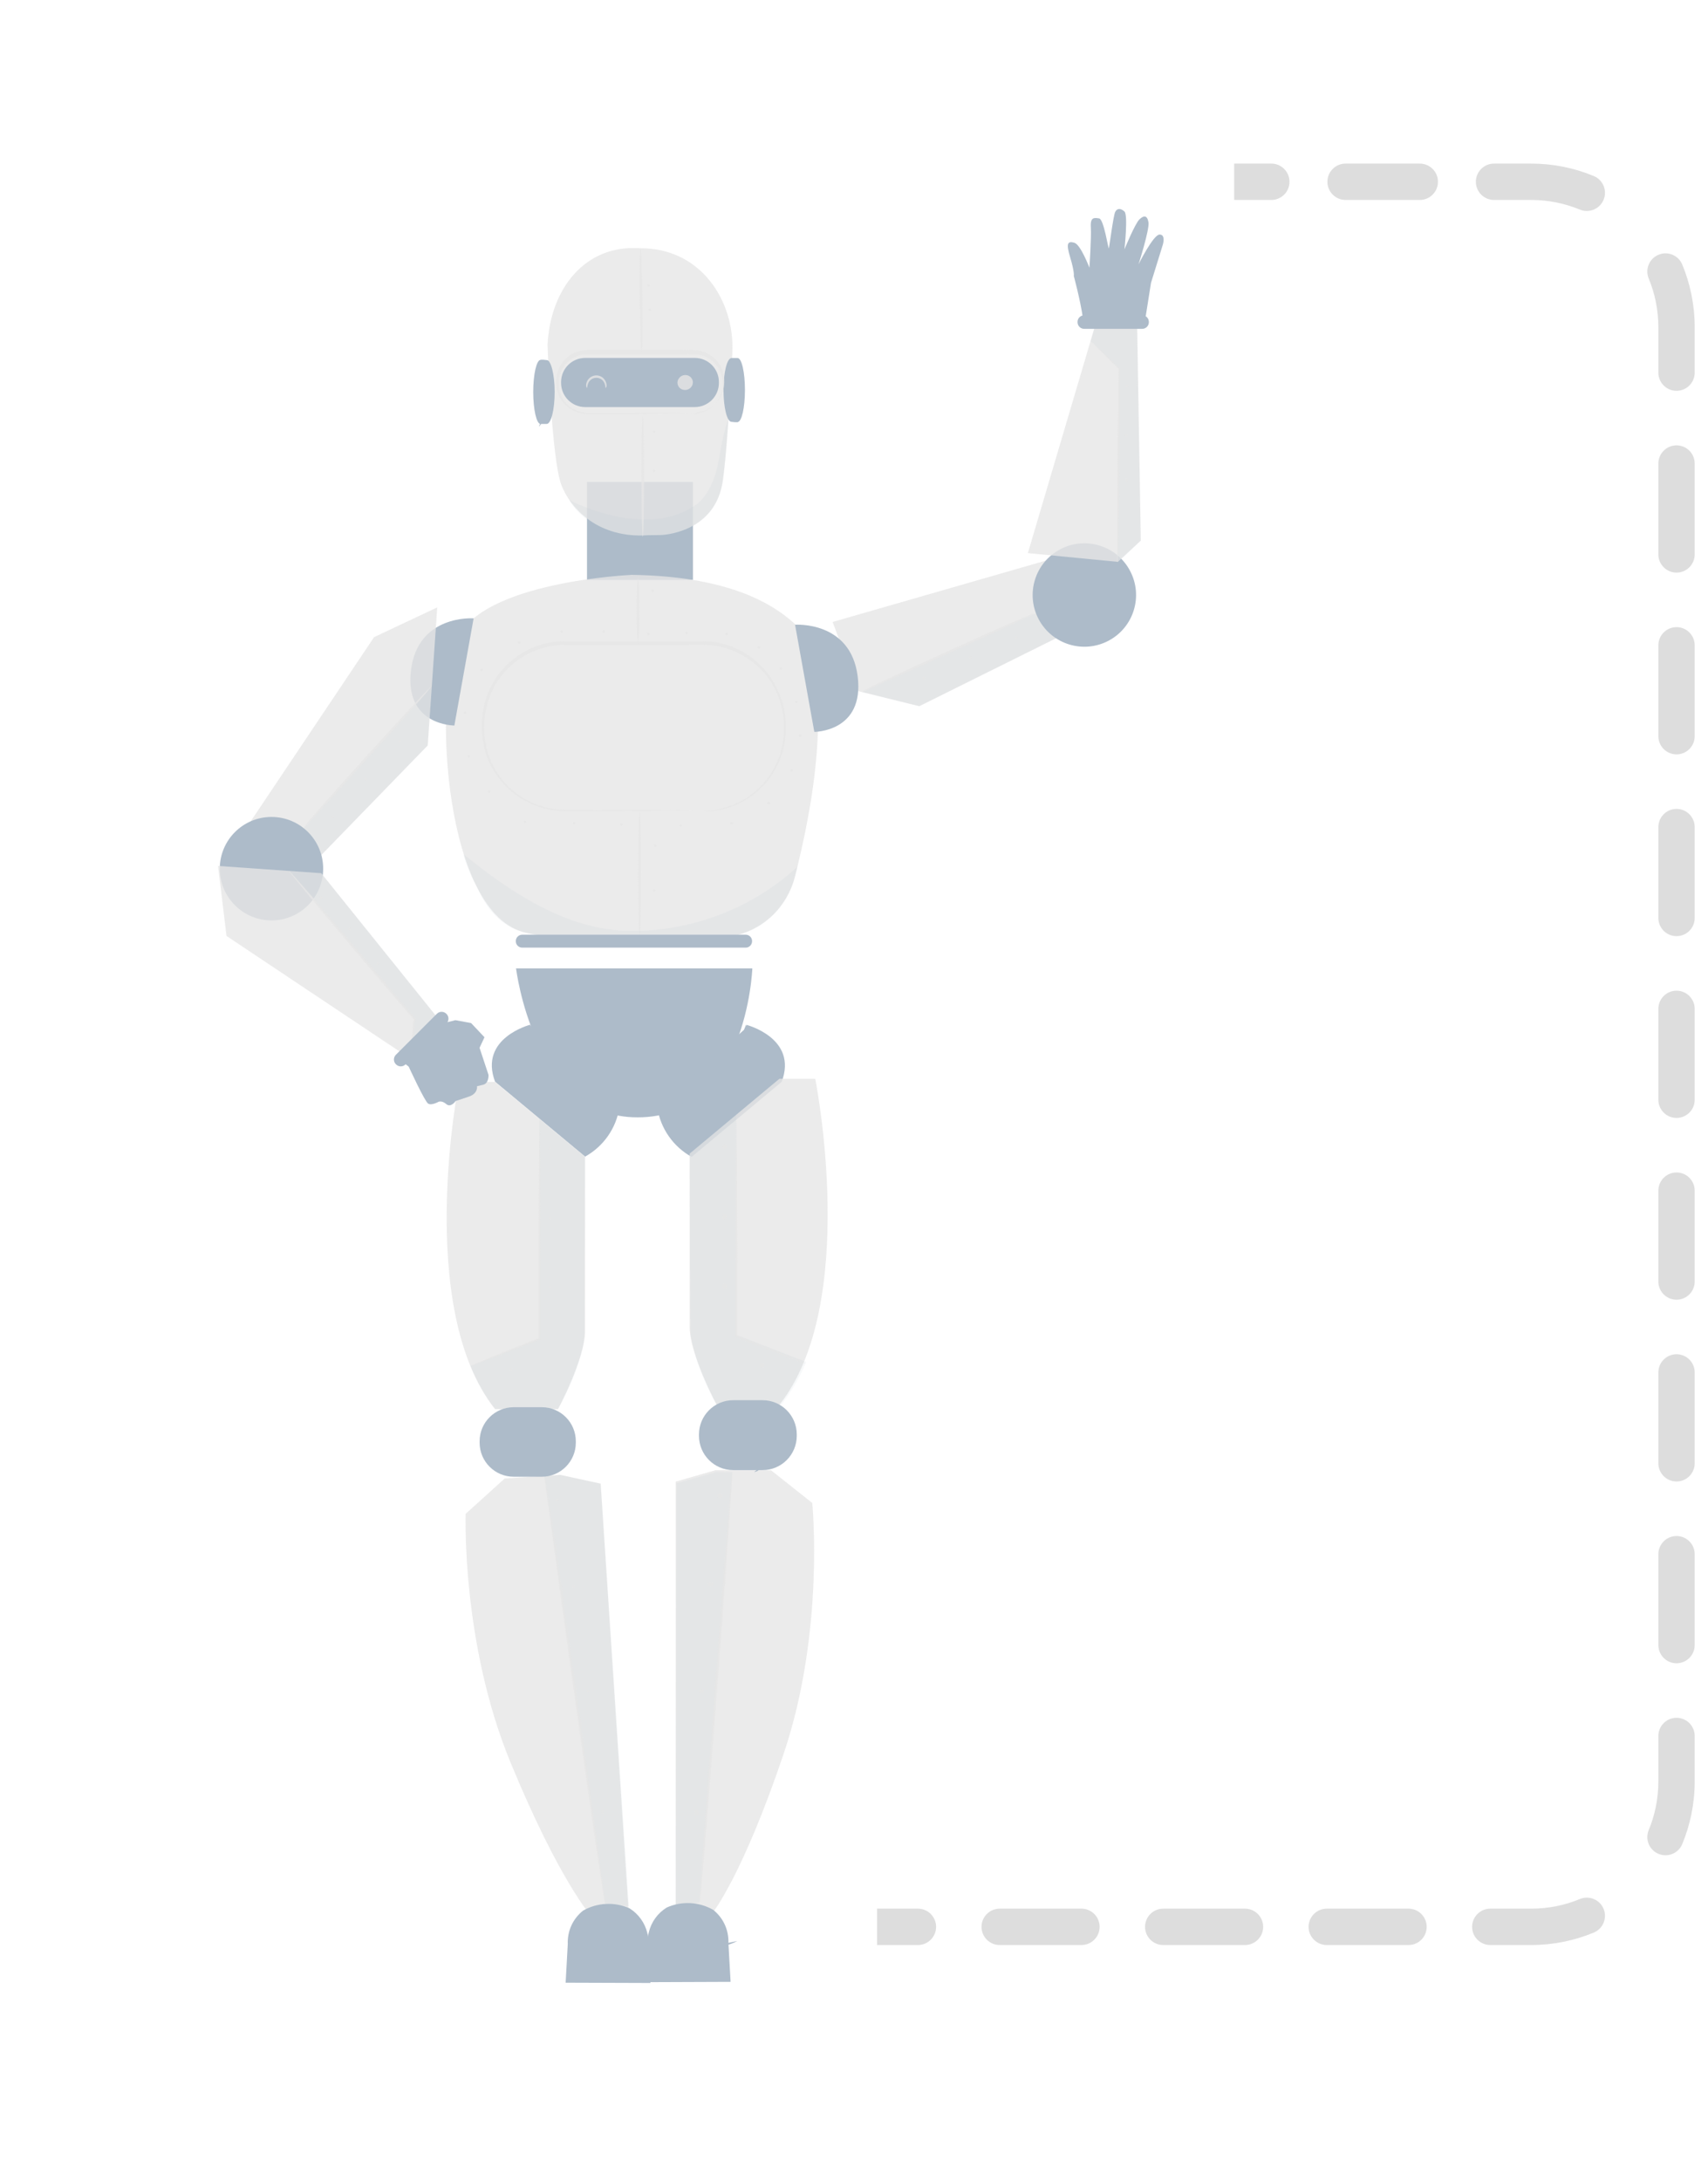 <svg width="47" height="60" viewBox="0 0 47 60" fill="none" xmlns="http://www.w3.org/2000/svg">
<path d="M25.259 53.5C25.535 53.5 25.759 53.276 25.759 53C25.759 52.724 25.535 52.5 25.259 52.5V53.5ZM27.509 52.5C27.233 52.5 27.009 52.724 27.009 53C27.009 53.276 27.233 53.5 27.509 53.5V52.5ZM29.759 53.5C30.035 53.5 30.259 53.276 30.259 53C30.259 52.724 30.035 52.5 29.759 52.5V53.5ZM32.009 52.5C31.733 52.5 31.509 52.724 31.509 53C31.509 53.276 31.733 53.5 32.009 53.5V52.5ZM34.259 53.5C34.535 53.5 34.759 53.276 34.759 53C34.759 52.724 34.535 52.5 34.259 52.5V53.5ZM36.509 52.5C36.233 52.5 36.009 52.724 36.009 53C36.009 53.276 36.233 53.5 36.509 53.5V52.5ZM38.759 53.5C39.035 53.5 39.259 53.276 39.259 53C39.259 52.724 39.035 52.5 38.759 52.5V53.5ZM41.009 52.5C40.733 52.5 40.509 52.724 40.509 53C40.509 53.276 40.733 53.5 41.009 53.5V52.5ZM43.856 53.158C44.111 53.053 44.233 52.76 44.127 52.505C44.021 52.25 43.728 52.129 43.473 52.235L43.856 53.158ZM45.368 50.34C45.263 50.595 45.384 50.887 45.639 50.993C45.894 51.099 46.186 50.978 46.292 50.723L45.368 50.34ZM46.634 47.75C46.634 47.474 46.41 47.25 46.134 47.25C45.858 47.25 45.634 47.474 45.634 47.75H46.634ZM45.634 45.25C45.634 45.526 45.858 45.75 46.134 45.75C46.41 45.75 46.634 45.526 46.634 45.25H45.634ZM46.634 42.75C46.634 42.474 46.41 42.25 46.134 42.25C45.858 42.25 45.634 42.474 45.634 42.75H46.634ZM45.634 40.25C45.634 40.526 45.858 40.75 46.134 40.75C46.41 40.75 46.634 40.526 46.634 40.25H45.634ZM46.634 37.75C46.634 37.474 46.41 37.25 46.134 37.25C45.858 37.25 45.634 37.474 45.634 37.75H46.634ZM45.634 35.25C45.634 35.526 45.858 35.75 46.134 35.75C46.41 35.75 46.634 35.526 46.634 35.25H45.634ZM46.634 32.75C46.634 32.474 46.41 32.25 46.134 32.25C45.858 32.25 45.634 32.474 45.634 32.75H46.634ZM45.634 30.25C45.634 30.526 45.858 30.75 46.134 30.75C46.41 30.75 46.634 30.526 46.634 30.25H45.634ZM46.634 27.75C46.634 27.474 46.41 27.25 46.134 27.25C45.858 27.25 45.634 27.474 45.634 27.75H46.634ZM45.634 25.25C45.634 25.526 45.858 25.75 46.134 25.75C46.41 25.75 46.634 25.526 46.634 25.25H45.634ZM46.634 22.75C46.634 22.474 46.41 22.25 46.134 22.25C45.858 22.25 45.634 22.474 45.634 22.75H46.634ZM45.634 20.25C45.634 20.526 45.858 20.75 46.134 20.75C46.41 20.75 46.634 20.526 46.634 20.25H45.634ZM46.634 17.75C46.634 17.474 46.41 17.25 46.134 17.25C45.858 17.25 45.634 17.474 45.634 17.75H46.634ZM45.634 15.25C45.634 15.526 45.858 15.75 46.134 15.75C46.41 15.75 46.634 15.526 46.634 15.25H45.634ZM46.634 12.75C46.634 12.474 46.41 12.25 46.134 12.25C45.858 12.25 45.634 12.474 45.634 12.75H46.634ZM45.634 10.25C45.634 10.526 45.858 10.75 46.134 10.75C46.41 10.75 46.634 10.526 46.634 10.25H45.634ZM46.292 7.277C46.186 7.022 45.894 6.901 45.639 7.007C45.384 7.113 45.263 7.405 45.368 7.66L46.292 7.277ZM43.473 5.765C43.728 5.871 44.021 5.75 44.127 5.495C44.233 5.24 44.111 4.947 43.856 4.842L43.473 5.765ZM41.112 4.5C40.836 4.5 40.612 4.724 40.612 5C40.612 5.276 40.836 5.5 41.112 5.5V4.5ZM39.069 5.5C39.346 5.5 39.569 5.276 39.569 5C39.569 4.724 39.346 4.5 39.069 4.5V5.5ZM37.027 4.5C36.751 4.5 36.527 4.724 36.527 5C36.527 5.276 36.751 5.5 37.027 5.5V4.5ZM34.984 5.5C35.26 5.5 35.484 5.276 35.484 5C35.484 4.724 35.26 4.5 34.984 4.5V5.5ZM24.134 53.5H25.259V52.5H24.134V53.5ZM27.509 53.5H29.759V52.5H27.509V53.5ZM32.009 53.5H34.259V52.5H32.009V53.5ZM36.509 53.5H38.759V52.5H36.509V53.5ZM41.009 53.5H42.134V52.5H41.009V53.5ZM42.134 53.5C42.743 53.5 43.325 53.379 43.856 53.158L43.473 52.235C43.061 52.406 42.609 52.5 42.134 52.5V53.5ZM46.292 50.723C46.512 50.191 46.634 49.609 46.634 49H45.634C45.634 49.475 45.539 49.928 45.368 50.34L46.292 50.723ZM46.634 49V47.75H45.634V49H46.634ZM46.634 45.25V42.75H45.634V45.25H46.634ZM46.634 40.25V37.75H45.634V40.25H46.634ZM46.634 35.25V32.75H45.634V35.25H46.634ZM46.634 30.25V27.75H45.634V30.25H46.634ZM46.634 25.25V22.75H45.634V25.25H46.634ZM46.634 20.25V17.75H45.634V20.25H46.634ZM46.634 15.25V12.75H45.634V15.25H46.634ZM46.634 10.25V9H45.634V10.25H46.634ZM46.634 9C46.634 8.391 46.512 7.809 46.292 7.277L45.368 7.66C45.539 8.072 45.634 8.525 45.634 9H46.634ZM43.856 4.842C43.325 4.621 42.743 4.5 42.134 4.5V5.5C42.609 5.5 43.061 5.595 43.473 5.765L43.856 4.842ZM42.134 4.5H41.112V5.5H42.134V4.5ZM39.069 4.5H37.027V5.5H39.069V4.5ZM34.984 4.5H33.962V5.5H34.984V4.5Z" fill="#DDDDDD"/>
<g filter="url(#filter0_d)">
<path d="M14.201 24.889C14.201 24.889 14.68 28.86 17.401 28.982C20.55 29.119 20.702 24.889 20.702 24.889H14.201Z" fill="#ADBBC9"/>
<path d="M14.588 26.438C14.588 26.438 13.17 26.803 13.623 28.004L16.1 30.065C16.351 29.926 16.566 29.732 16.73 29.497C16.894 29.262 17.002 28.993 17.046 28.709L14.655 26.565" fill="#ADBBC9"/>
<path d="M14.201 24.889C14.201 24.889 17.464 28.014 20.702 24.889H14.201Z" fill="#ADBBC9"/>
<path d="M17.995 14.5C17.995 14.507 17.993 14.514 17.989 14.519C17.985 14.525 17.98 14.529 17.974 14.532C17.968 14.534 17.961 14.535 17.954 14.534C17.947 14.533 17.941 14.529 17.936 14.524C17.932 14.52 17.928 14.514 17.927 14.507C17.926 14.5 17.927 14.493 17.929 14.487C17.932 14.481 17.936 14.476 17.942 14.472C17.947 14.468 17.954 14.466 17.961 14.466C17.97 14.466 17.979 14.47 17.985 14.476C17.991 14.482 17.995 14.491 17.995 14.5Z" fill="#E6E6E6" fill-opacity="0.8"/>
<path d="M19.069 11.508H16.153V14.203H19.069V11.508Z" fill="#ADBBC9"/>
<path d="M18.187 12.968C18.187 12.968 19.68 12.934 19.891 11.473C19.994 10.766 20.084 9.297 20.152 7.965C20.226 6.532 19.288 5.073 17.624 5.079C16.089 4.967 15.137 6.209 15.067 7.745C15.067 7.745 15.181 10.851 15.438 11.562C15.696 12.272 16.5 13.068 17.832 12.973" fill="#E6E6E6" fill-opacity="0.8"/>
<path d="M19.119 8.096H16.103C15.737 8.096 15.44 8.393 15.44 8.759V8.785C15.44 9.151 15.737 9.448 16.103 9.448H19.119C19.485 9.448 19.782 9.151 19.782 8.785V8.759C19.782 8.393 19.485 8.096 19.119 8.096Z" fill="#ADBBC9"/>
<path d="M19.067 8.763C19.067 8.819 19.045 8.873 19.006 8.913C18.966 8.954 18.913 8.977 18.856 8.978C18.829 8.979 18.802 8.975 18.776 8.966C18.75 8.957 18.727 8.942 18.706 8.924C18.686 8.905 18.67 8.882 18.659 8.857C18.648 8.832 18.642 8.805 18.641 8.778C18.642 8.722 18.666 8.668 18.706 8.629C18.746 8.589 18.8 8.567 18.856 8.567C18.91 8.566 18.962 8.585 19.002 8.622C19.041 8.659 19.065 8.709 19.067 8.763Z" fill="#E6E6E6" fill-opacity="0.8"/>
<path d="M15.076 9.033C15.076 9.517 14.985 9.912 14.874 9.912C14.764 9.912 14.673 9.517 14.673 9.033C14.673 8.548 14.764 8.152 14.874 8.152C14.985 8.152 15.076 8.547 15.076 9.033Z" fill="#ADBBC9"/>
<path d="M15.263 9.033C15.263 9.517 15.165 9.912 15.043 9.912H14.885C14.795 9.802 14.828 9.43 14.828 9.033C14.828 8.636 14.778 8.267 14.869 8.156C14.889 8.13 15.025 8.156 15.048 8.156C15.159 8.156 15.263 8.547 15.263 9.033Z" fill="#ADBBC9"/>
<path d="M20.097 8.978C20.097 8.492 20.187 8.099 20.298 8.099C20.409 8.099 20.499 8.492 20.499 8.978C20.499 9.464 20.409 9.858 20.298 9.858C20.187 9.858 20.097 9.464 20.097 8.978Z" fill="#ADBBC9"/>
<path d="M19.909 8.978C19.909 8.492 20.008 8.099 20.13 8.099H20.291C20.382 8.207 20.349 8.581 20.349 8.978C20.349 9.375 20.398 9.743 20.309 9.854C20.289 9.88 20.152 9.854 20.13 9.854C20.008 9.858 19.909 9.464 19.909 8.978Z" fill="#ADBBC9"/>
<g opacity="0.3">
<path opacity="0.3" d="M20.046 9.799C20.046 9.873 19.974 10.803 19.909 11.35C19.852 11.833 19.705 12.229 19.33 12.539C19.03 12.802 18.653 12.96 18.255 12.99C17.772 13.032 17.284 13.046 16.826 12.891C16.367 12.737 15.889 12.424 15.658 12C15.658 12 17.712 13.095 19.096 12.168C19.096 12.168 19.603 11.929 19.781 10.876C19.952 9.867 20.046 9.799 20.046 9.799Z" fill="#ADBBC9"/>
</g>
<path d="M19.089 9.639C19.089 9.639 19.128 9.639 19.2 9.623C19.305 9.607 19.406 9.569 19.496 9.513C19.64 9.427 19.753 9.297 19.82 9.144C19.861 9.048 19.883 8.946 19.885 8.842C19.891 8.726 19.872 8.61 19.83 8.501C19.782 8.378 19.703 8.268 19.602 8.182C19.5 8.097 19.379 8.038 19.249 8.011C19.1 7.995 18.95 7.99 18.8 7.996H18.317H16.16C15.98 7.996 15.806 8.058 15.666 8.171C15.526 8.284 15.429 8.442 15.392 8.618C15.358 8.785 15.373 8.959 15.434 9.119C15.497 9.266 15.603 9.391 15.738 9.478C15.873 9.564 16.03 9.608 16.19 9.604H16.646H17.468L18.655 9.616H18.977C19.015 9.612 19.053 9.612 19.09 9.616C19.053 9.619 19.015 9.619 18.977 9.616L18.655 9.623L17.468 9.634H16.646H16.19C16.017 9.64 15.845 9.593 15.699 9.5C15.552 9.407 15.437 9.272 15.369 9.112C15.3 8.938 15.283 8.748 15.321 8.564C15.361 8.372 15.466 8.198 15.618 8.074C15.77 7.949 15.961 7.881 16.157 7.88H18.314H18.797C18.952 7.873 19.106 7.879 19.259 7.899C19.397 7.929 19.526 7.993 19.634 8.085C19.741 8.178 19.824 8.295 19.875 8.427C19.957 8.65 19.949 8.895 19.853 9.112C19.781 9.271 19.66 9.403 19.508 9.49C19.413 9.545 19.308 9.579 19.199 9.59C19.164 9.61 19.127 9.627 19.089 9.639Z" fill="#E6E6E6" fill-opacity="0.8"/>
<path d="M17.624 5.08C17.646 5.219 17.656 5.36 17.654 5.501C17.664 5.761 17.673 6.123 17.677 6.521C17.681 6.92 17.684 7.281 17.677 7.543C17.683 7.684 17.676 7.825 17.658 7.965C17.636 7.825 17.626 7.684 17.627 7.543C17.617 7.281 17.609 6.921 17.603 6.523C17.598 6.124 17.603 5.764 17.603 5.503C17.599 5.361 17.606 5.22 17.624 5.08Z" fill="#E6E6E6" fill-opacity="0.8"/>
<path d="M17.687 13.012C17.668 13.012 17.651 12.268 17.651 11.351C17.651 10.433 17.668 9.691 17.687 9.691C17.706 9.691 17.722 10.433 17.722 11.351C17.722 12.268 17.707 13.012 17.687 13.012Z" fill="#E6E6E6" fill-opacity="0.8"/>
<path d="M17.883 6.102C17.883 6.109 17.881 6.116 17.877 6.121C17.873 6.127 17.868 6.131 17.861 6.134C17.855 6.137 17.848 6.137 17.842 6.136C17.835 6.135 17.829 6.131 17.824 6.127C17.819 6.122 17.816 6.116 17.815 6.109C17.814 6.102 17.814 6.095 17.817 6.089C17.819 6.083 17.824 6.078 17.829 6.074C17.835 6.07 17.842 6.068 17.848 6.068C17.858 6.068 17.866 6.072 17.873 6.078C17.879 6.085 17.883 6.093 17.883 6.102Z" fill="#E6E6E6" fill-opacity="0.8"/>
<path d="M18.035 11.197C18.035 11.204 18.033 11.211 18.029 11.216C18.025 11.222 18.02 11.226 18.014 11.229C18.007 11.232 18 11.232 17.994 11.231C17.987 11.23 17.981 11.226 17.976 11.222C17.971 11.217 17.968 11.211 17.967 11.204C17.965 11.197 17.966 11.191 17.969 11.184C17.971 11.178 17.976 11.173 17.981 11.169C17.987 11.165 17.994 11.163 18 11.163C18.009 11.163 18.018 11.167 18.025 11.173C18.031 11.18 18.035 11.188 18.035 11.197Z" fill="#E6E6E6" fill-opacity="0.8"/>
<path d="M17.917 6.771C17.917 6.777 17.915 6.784 17.911 6.79C17.908 6.795 17.902 6.8 17.896 6.802C17.89 6.805 17.883 6.805 17.876 6.804C17.869 6.803 17.863 6.8 17.859 6.795C17.854 6.79 17.851 6.784 17.849 6.777C17.848 6.771 17.849 6.764 17.851 6.757C17.854 6.751 17.858 6.746 17.864 6.742C17.869 6.738 17.876 6.736 17.883 6.736C17.892 6.736 17.901 6.74 17.907 6.746C17.913 6.753 17.917 6.761 17.917 6.771Z" fill="#E6E6E6" fill-opacity="0.8"/>
<path d="M18.035 10.125C18.035 10.132 18.033 10.139 18.029 10.144C18.025 10.15 18.02 10.154 18.014 10.157C18.007 10.159 18 10.16 17.994 10.159C17.987 10.158 17.981 10.154 17.976 10.149C17.971 10.145 17.968 10.139 17.967 10.132C17.965 10.125 17.966 10.118 17.969 10.112C17.971 10.106 17.976 10.101 17.981 10.097C17.987 10.093 17.994 10.091 18 10.091C18.009 10.091 18.018 10.095 18.025 10.101C18.031 10.107 18.035 10.116 18.035 10.125Z" fill="#E6E6E6" fill-opacity="0.8"/>
<path d="M20.307 9.846C20.253 9.778 20.215 9.701 20.193 9.617C20.125 9.421 20.089 9.215 20.086 9.008C20.082 8.8 20.113 8.593 20.175 8.395C20.196 8.311 20.232 8.233 20.282 8.163C20.207 8.438 20.165 8.722 20.157 9.007C20.173 9.291 20.223 9.573 20.307 9.846Z" fill="#ADBBC9"/>
<path d="M14.832 9.984C14.821 9.984 14.881 9.884 14.936 9.717C15.004 9.498 15.038 9.27 15.037 9.041C15.037 8.904 15.037 8.777 15.037 8.659C15.041 8.557 15.033 8.455 15.013 8.355C15.005 8.323 14.991 8.293 14.972 8.267C14.952 8.241 14.928 8.219 14.899 8.203C14.858 8.181 14.829 8.184 14.829 8.177C14.829 8.17 14.858 8.16 14.91 8.177C14.946 8.19 14.978 8.212 15.004 8.239C15.03 8.267 15.05 8.301 15.061 8.337C15.089 8.44 15.104 8.547 15.103 8.655C15.103 8.772 15.114 8.904 15.103 9.041C15.104 9.277 15.062 9.512 14.979 9.734C14.949 9.827 14.899 9.913 14.832 9.984Z" fill="#ADBBC9"/>
<path d="M16.666 8.92C16.653 8.92 16.666 8.866 16.634 8.794C16.616 8.75 16.585 8.711 16.546 8.684C16.506 8.657 16.458 8.643 16.41 8.643C16.362 8.643 16.315 8.657 16.275 8.684C16.235 8.711 16.204 8.75 16.186 8.794C16.155 8.866 16.163 8.919 16.152 8.92C16.141 8.922 16.115 8.868 16.138 8.783C16.153 8.73 16.183 8.683 16.225 8.646C16.261 8.615 16.305 8.593 16.352 8.583C16.399 8.573 16.448 8.576 16.494 8.59C16.54 8.604 16.581 8.63 16.614 8.665C16.647 8.701 16.671 8.744 16.682 8.79C16.708 8.87 16.678 8.924 16.666 8.92Z" fill="#E6E6E6" fill-opacity="0.8"/>
<path d="M19.062 13.731C18.581 13.767 18.098 13.779 17.616 13.766C17.134 13.779 16.651 13.767 16.17 13.731C16.17 13.711 16.817 13.695 17.616 13.695C18.414 13.695 19.062 13.711 19.062 13.731Z" fill="#ADBBC9"/>
<path d="M19.062 13.38C18.581 13.416 18.098 13.428 17.616 13.416C17.134 13.428 16.651 13.416 16.17 13.38C16.17 13.361 16.817 13.345 17.616 13.345C18.414 13.345 19.062 13.36 19.062 13.38Z" fill="#ADBBC9"/>
<path d="M17.394 14.063C17.394 14.063 13.234 14.239 12.577 15.852C11.919 17.465 12.213 23.428 14.484 23.911C15.916 24.217 18.309 24.137 19.877 24.036C20.34 24.006 20.783 23.83 21.14 23.533C21.498 23.237 21.753 22.835 21.869 22.385C22.349 20.52 22.934 17.394 22.069 15.609C21.134 14.602 19.559 14.098 17.394 14.063Z" fill="#E6E6E6" fill-opacity="0.8"/>
<path d="M18.064 21.511C18.064 21.518 18.061 21.524 18.058 21.53C18.054 21.536 18.049 21.54 18.042 21.543C18.036 21.545 18.029 21.546 18.023 21.545C18.016 21.543 18.01 21.54 18.005 21.535C18 21.53 17.997 21.524 17.996 21.518C17.994 21.511 17.995 21.504 17.998 21.498C18 21.492 18.005 21.486 18.01 21.483C18.016 21.479 18.023 21.477 18.029 21.477C18.038 21.477 18.047 21.48 18.053 21.487C18.06 21.493 18.064 21.502 18.064 21.511Z" fill="#E6E6E6" fill-opacity="0.8"/>
<path d="M18.766 20.961C18.766 20.967 18.764 20.974 18.76 20.98C18.756 20.985 18.751 20.99 18.745 20.992C18.739 20.995 18.732 20.995 18.725 20.994C18.718 20.993 18.712 20.99 18.707 20.985C18.703 20.98 18.7 20.974 18.698 20.967C18.697 20.961 18.698 20.954 18.7 20.948C18.703 20.941 18.707 20.936 18.713 20.932C18.718 20.928 18.725 20.926 18.732 20.926C18.741 20.926 18.75 20.93 18.756 20.936C18.762 20.943 18.766 20.951 18.766 20.961Z" fill="#E6E6E6" fill-opacity="0.8"/>
<path d="M20.163 20.891C20.163 20.9 20.159 20.909 20.153 20.915C20.146 20.921 20.137 20.925 20.128 20.925C20.119 20.925 20.111 20.921 20.104 20.915C20.098 20.909 20.094 20.9 20.094 20.891C20.094 20.882 20.098 20.873 20.104 20.866C20.111 20.86 20.119 20.857 20.128 20.857C20.137 20.857 20.146 20.86 20.153 20.866C20.159 20.873 20.163 20.882 20.163 20.891Z" fill="#E6E6E6" fill-opacity="0.8"/>
<path d="M21.184 20.343C21.184 20.352 21.181 20.361 21.174 20.367C21.168 20.374 21.159 20.377 21.15 20.377C21.141 20.377 21.132 20.374 21.126 20.367C21.119 20.361 21.116 20.352 21.116 20.343C21.116 20.334 21.119 20.325 21.126 20.319C21.132 20.312 21.141 20.309 21.15 20.309C21.159 20.309 21.168 20.312 21.174 20.319C21.181 20.325 21.184 20.334 21.184 20.343Z" fill="#E6E6E6" fill-opacity="0.8"/>
<path d="M21.819 19.442C21.819 19.449 21.817 19.455 21.814 19.461C21.81 19.467 21.805 19.471 21.798 19.474C21.792 19.476 21.785 19.477 21.779 19.476C21.772 19.474 21.766 19.471 21.761 19.466C21.756 19.462 21.753 19.455 21.752 19.449C21.75 19.442 21.751 19.435 21.754 19.429C21.756 19.423 21.761 19.417 21.766 19.414C21.772 19.41 21.778 19.408 21.785 19.408C21.794 19.408 21.803 19.411 21.809 19.418C21.816 19.424 21.819 19.433 21.819 19.442Z" fill="#E6E6E6" fill-opacity="0.8"/>
<path d="M22.051 18.485C22.051 18.492 22.049 18.498 22.045 18.504C22.041 18.51 22.036 18.514 22.03 18.517C22.023 18.519 22.017 18.52 22.01 18.518C22.003 18.517 21.997 18.514 21.992 18.509C21.988 18.504 21.984 18.498 21.983 18.492C21.982 18.485 21.982 18.478 21.985 18.472C21.988 18.466 21.992 18.46 21.998 18.456C22.003 18.453 22.01 18.451 22.017 18.451C22.026 18.451 22.034 18.454 22.041 18.461C22.047 18.467 22.051 18.476 22.051 18.485Z" fill="#E6E6E6" fill-opacity="0.8"/>
<path d="M21.947 17.558C21.947 17.565 21.945 17.571 21.941 17.577C21.937 17.582 21.932 17.587 21.926 17.59C21.919 17.592 21.913 17.593 21.906 17.591C21.899 17.59 21.893 17.587 21.888 17.582C21.884 17.577 21.88 17.571 21.879 17.565C21.878 17.558 21.878 17.551 21.881 17.545C21.884 17.538 21.888 17.533 21.894 17.529C21.899 17.526 21.906 17.524 21.913 17.524C21.922 17.524 21.93 17.527 21.937 17.534C21.943 17.54 21.947 17.549 21.947 17.558Z" fill="#E6E6E6" fill-opacity="0.8"/>
<path d="M21.52 16.646C21.52 16.653 21.518 16.659 21.514 16.665C21.51 16.671 21.505 16.675 21.498 16.678C21.492 16.68 21.485 16.681 21.479 16.68C21.472 16.678 21.466 16.675 21.461 16.67C21.456 16.665 21.453 16.659 21.452 16.653C21.451 16.646 21.451 16.639 21.454 16.633C21.456 16.627 21.461 16.621 21.466 16.617C21.472 16.614 21.479 16.612 21.485 16.612C21.494 16.612 21.503 16.615 21.51 16.622C21.516 16.628 21.52 16.637 21.52 16.646Z" fill="#E6E6E6" fill-opacity="0.8"/>
<path d="M20.91 16.06C20.91 16.067 20.908 16.073 20.904 16.079C20.901 16.084 20.895 16.089 20.889 16.091C20.883 16.094 20.876 16.095 20.869 16.093C20.863 16.092 20.857 16.089 20.852 16.084C20.847 16.079 20.844 16.073 20.843 16.067C20.841 16.06 20.842 16.053 20.844 16.047C20.847 16.041 20.851 16.035 20.857 16.031C20.863 16.028 20.869 16.026 20.876 16.026C20.885 16.026 20.894 16.029 20.9 16.036C20.907 16.042 20.91 16.051 20.91 16.06Z" fill="#E6E6E6" fill-opacity="0.8"/>
<path d="M20.031 15.687C20.031 15.697 20.028 15.705 20.021 15.712C20.015 15.718 20.006 15.722 19.997 15.722C19.988 15.722 19.979 15.718 19.973 15.712C19.966 15.705 19.963 15.697 19.963 15.687C19.963 15.678 19.966 15.67 19.973 15.663C19.979 15.657 19.988 15.653 19.997 15.653C20.006 15.653 20.015 15.657 20.021 15.663C20.028 15.67 20.031 15.678 20.031 15.687Z" fill="#E6E6E6" fill-opacity="0.8"/>
<path d="M18.923 15.659C18.923 15.668 18.92 15.676 18.913 15.683C18.907 15.689 18.898 15.693 18.889 15.693C18.88 15.693 18.871 15.689 18.865 15.683C18.858 15.676 18.855 15.668 18.855 15.659C18.855 15.65 18.858 15.641 18.865 15.634C18.871 15.628 18.88 15.624 18.889 15.624C18.898 15.624 18.907 15.628 18.913 15.634C18.92 15.641 18.923 15.65 18.923 15.659Z" fill="#E6E6E6" fill-opacity="0.8"/>
<path d="M17.875 15.687C17.875 15.694 17.873 15.701 17.869 15.706C17.865 15.712 17.86 15.716 17.854 15.719C17.847 15.722 17.84 15.722 17.834 15.721C17.827 15.72 17.821 15.716 17.816 15.712C17.811 15.707 17.808 15.701 17.807 15.694C17.805 15.688 17.806 15.681 17.809 15.674C17.811 15.668 17.816 15.663 17.821 15.659C17.827 15.655 17.834 15.653 17.84 15.653C17.849 15.653 17.858 15.657 17.865 15.663C17.871 15.67 17.875 15.678 17.875 15.687Z" fill="#E6E6E6" fill-opacity="0.8"/>
<path d="M16.648 15.624C16.648 15.631 16.646 15.638 16.642 15.643C16.638 15.649 16.633 15.653 16.627 15.656C16.62 15.659 16.613 15.659 16.607 15.658C16.6 15.657 16.594 15.653 16.589 15.649C16.584 15.644 16.581 15.638 16.58 15.631C16.579 15.624 16.579 15.618 16.582 15.611C16.584 15.605 16.589 15.6 16.594 15.596C16.6 15.592 16.607 15.59 16.613 15.59C16.622 15.59 16.631 15.594 16.638 15.6C16.644 15.607 16.648 15.615 16.648 15.624Z" fill="#E6E6E6" fill-opacity="0.8"/>
<path d="M15.489 15.624C15.489 15.633 15.486 15.642 15.479 15.649C15.473 15.655 15.464 15.659 15.455 15.659C15.446 15.659 15.437 15.655 15.431 15.649C15.424 15.642 15.421 15.633 15.421 15.624C15.421 15.615 15.424 15.607 15.431 15.6C15.437 15.594 15.446 15.59 15.455 15.59C15.464 15.59 15.473 15.594 15.479 15.6C15.486 15.607 15.489 15.615 15.489 15.624Z" fill="#E6E6E6" fill-opacity="0.8"/>
<path d="M14.319 15.92C14.319 15.929 14.315 15.938 14.309 15.944C14.302 15.951 14.293 15.954 14.284 15.954C14.275 15.954 14.267 15.95 14.261 15.944C14.254 15.938 14.251 15.929 14.25 15.92C14.25 15.911 14.254 15.902 14.26 15.896C14.267 15.89 14.275 15.886 14.284 15.886C14.293 15.886 14.302 15.89 14.309 15.896C14.315 15.902 14.319 15.911 14.319 15.92Z" fill="#E6E6E6" fill-opacity="0.8"/>
<path d="M13.29 16.673C13.29 16.68 13.288 16.687 13.284 16.692C13.28 16.698 13.275 16.702 13.269 16.705C13.263 16.707 13.256 16.708 13.249 16.707C13.242 16.706 13.236 16.702 13.232 16.698C13.227 16.693 13.223 16.687 13.222 16.68C13.221 16.673 13.222 16.666 13.224 16.66C13.227 16.654 13.231 16.649 13.237 16.645C13.242 16.641 13.249 16.639 13.256 16.639C13.265 16.639 13.274 16.643 13.28 16.649C13.286 16.655 13.29 16.664 13.29 16.673Z" fill="#E6E6E6" fill-opacity="0.8"/>
<path d="M12.831 17.856C12.831 17.863 12.829 17.87 12.826 17.875C12.822 17.881 12.816 17.885 12.81 17.888C12.804 17.891 12.797 17.891 12.79 17.89C12.784 17.889 12.778 17.885 12.773 17.881C12.768 17.876 12.765 17.87 12.764 17.863C12.762 17.856 12.763 17.849 12.765 17.843C12.768 17.837 12.773 17.832 12.778 17.828C12.784 17.824 12.79 17.822 12.797 17.822C12.806 17.822 12.815 17.826 12.821 17.832C12.828 17.839 12.831 17.847 12.831 17.856Z" fill="#E6E6E6" fill-opacity="0.8"/>
<path d="M12.931 19.057C12.931 19.066 12.928 19.075 12.921 19.081C12.915 19.088 12.906 19.091 12.897 19.091C12.888 19.091 12.879 19.088 12.873 19.081C12.867 19.075 12.863 19.066 12.863 19.057C12.863 19.048 12.867 19.04 12.873 19.033C12.879 19.027 12.888 19.023 12.897 19.023C12.906 19.023 12.915 19.027 12.921 19.033C12.928 19.04 12.931 19.048 12.931 19.057Z" fill="#E6E6E6" fill-opacity="0.8"/>
<path d="M13.491 20.021C13.491 20.028 13.489 20.035 13.486 20.04C13.482 20.046 13.477 20.05 13.47 20.053C13.464 20.055 13.457 20.056 13.45 20.055C13.444 20.053 13.438 20.05 13.433 20.046C13.428 20.041 13.425 20.035 13.424 20.028C13.422 20.021 13.423 20.014 13.426 20.008C13.428 20.002 13.433 19.997 13.438 19.993C13.444 19.989 13.45 19.987 13.457 19.987C13.466 19.987 13.475 19.991 13.481 19.997C13.488 20.003 13.491 20.012 13.491 20.021Z" fill="#E6E6E6" fill-opacity="0.8"/>
<path d="M14.481 20.858C14.481 20.865 14.479 20.871 14.476 20.877C14.472 20.883 14.467 20.887 14.46 20.89C14.454 20.892 14.447 20.893 14.441 20.892C14.434 20.89 14.428 20.887 14.423 20.882C14.418 20.877 14.415 20.871 14.414 20.865C14.412 20.858 14.413 20.851 14.416 20.845C14.418 20.838 14.422 20.833 14.428 20.829C14.434 20.826 14.44 20.824 14.447 20.824C14.456 20.824 14.465 20.827 14.471 20.834C14.478 20.84 14.481 20.849 14.481 20.858Z" fill="#E6E6E6" fill-opacity="0.8"/>
<path d="M15.836 20.891C15.836 20.9 15.832 20.909 15.826 20.915C15.819 20.921 15.811 20.925 15.802 20.925C15.793 20.925 15.784 20.921 15.777 20.915C15.771 20.909 15.767 20.9 15.767 20.891C15.767 20.882 15.771 20.873 15.777 20.866C15.784 20.86 15.793 20.857 15.802 20.857C15.811 20.857 15.819 20.86 15.826 20.866C15.832 20.873 15.836 20.882 15.836 20.891Z" fill="#E6E6E6" fill-opacity="0.8"/>
<path d="M17.135 20.926C17.135 20.933 17.133 20.94 17.129 20.945C17.126 20.951 17.12 20.955 17.114 20.958C17.108 20.961 17.101 20.961 17.094 20.96C17.088 20.959 17.081 20.955 17.077 20.951C17.072 20.946 17.069 20.94 17.067 20.933C17.066 20.926 17.067 20.919 17.069 20.913C17.072 20.907 17.076 20.902 17.082 20.898C17.087 20.894 17.094 20.892 17.101 20.892C17.11 20.892 17.119 20.896 17.125 20.902C17.131 20.909 17.135 20.917 17.135 20.926Z" fill="#E6E6E6" fill-opacity="0.8"/>
<path d="M18.035 22.739C18.035 22.746 18.033 22.753 18.029 22.758C18.025 22.764 18.02 22.768 18.014 22.771C18.007 22.773 18 22.774 17.994 22.773C17.987 22.772 17.981 22.768 17.976 22.764C17.971 22.759 17.968 22.753 17.967 22.746C17.965 22.739 17.966 22.733 17.969 22.726C17.971 22.72 17.976 22.715 17.981 22.711C17.987 22.707 17.994 22.705 18 22.705C18.009 22.705 18.018 22.709 18.025 22.715C18.031 22.721 18.035 22.73 18.035 22.739Z" fill="#E6E6E6" fill-opacity="0.8"/>
<path d="M17.557 15.961C17.522 15.652 17.51 15.341 17.521 15.03C17.51 14.719 17.522 14.408 17.557 14.099C17.592 14.408 17.604 14.719 17.592 15.03C17.604 15.341 17.592 15.652 17.557 15.961Z" fill="#E6E6E6" fill-opacity="0.8"/>
<path d="M17.598 23.974C17.579 23.974 17.562 23.212 17.562 22.27C17.562 21.328 17.579 20.564 17.598 20.564C17.617 20.564 17.635 21.328 17.635 22.27C17.635 23.212 17.624 23.974 17.598 23.974Z" fill="#E6E6E6" fill-opacity="0.8"/>
<path d="M19.34 20.564C19.627 20.553 19.91 20.494 20.176 20.387C20.488 20.26 20.766 20.064 20.991 19.814C21.132 19.66 21.25 19.486 21.342 19.298C21.447 19.089 21.517 18.864 21.548 18.631C21.631 18.098 21.529 17.552 21.261 17.084C21.104 16.82 20.895 16.591 20.646 16.412C20.397 16.232 20.114 16.105 19.815 16.038C19.499 15.964 19.16 15.995 18.817 15.989H15.55C15.185 15.989 14.825 16.078 14.503 16.25C14.181 16.421 13.906 16.669 13.702 16.972C13.511 17.26 13.389 17.588 13.344 17.93C13.302 18.26 13.325 18.595 13.412 18.916C13.497 19.211 13.643 19.484 13.839 19.72C14.035 19.956 14.277 20.148 14.551 20.285C14.8 20.411 15.071 20.489 15.348 20.516L15.547 20.525H16.126L18.477 20.536L19.118 20.543H19.284C19.302 20.541 19.321 20.541 19.34 20.543H19.284H19.118L18.477 20.55L16.126 20.561H15.547L15.344 20.551C14.885 20.509 14.449 20.33 14.093 20.037C13.737 19.744 13.477 19.351 13.348 18.908C13.258 18.578 13.234 18.234 13.277 17.895C13.322 17.54 13.448 17.201 13.645 16.903C13.854 16.59 14.137 16.334 14.47 16.156C14.802 15.979 15.173 15.887 15.55 15.887H19.325L19.578 15.9C19.662 15.913 19.745 15.923 19.826 15.941C20.137 16.013 20.431 16.15 20.686 16.342C20.942 16.534 21.155 16.777 21.311 17.057C21.583 17.537 21.683 18.095 21.595 18.64C21.562 18.878 21.49 19.11 21.38 19.324C21.285 19.515 21.163 19.691 21.017 19.846C20.788 20.099 20.503 20.294 20.185 20.418C19.985 20.496 19.775 20.546 19.562 20.565H19.395L19.34 20.564Z" fill="#E6E6E6" fill-opacity="0.8"/>
<g opacity="0.3">
<path opacity="0.3" d="M12.761 21.747C14.049 22.794 15.589 23.82 17.293 23.854C19.013 23.88 20.679 23.247 21.948 22.085C21.948 22.085 21.718 23.755 20.113 24.002C19.089 24.162 17.354 24.157 16.142 24.096C15.458 24.063 14.945 23.984 14.819 23.97C14.396 23.925 13.639 23.787 13.176 22.759C13.105 22.604 13.023 22.476 12.975 22.366C12.712 21.762 12.761 21.747 12.761 21.747Z" fill="#ADBBC9"/>
</g>
<path d="M20.52 23.961H14.369C14.272 23.961 14.194 24.039 14.194 24.136V24.142C14.194 24.238 14.272 24.317 14.369 24.317H20.52C20.617 24.317 20.695 24.238 20.695 24.142V24.136C20.695 24.039 20.617 23.961 20.52 23.961Z" fill="#ADBBC9"/>
<path d="M17.284 28.949C17.233 28.949 17.183 28.942 17.134 28.928C16.997 28.899 16.863 28.86 16.733 28.812C16.298 28.654 15.901 28.41 15.564 28.094C15.226 27.778 14.957 27.396 14.772 26.973C14.716 26.846 14.671 26.714 14.635 26.58C14.618 26.532 14.607 26.482 14.603 26.431C14.616 26.431 14.67 26.638 14.821 26.951C15.214 27.778 15.905 28.426 16.754 28.766C17.076 28.896 17.287 28.937 17.284 28.949Z" fill="#ADBBC9"/>
<path d="M20.545 26.442C20.545 26.442 21.963 26.808 21.51 28.008L19.033 30.073C18.782 29.934 18.567 29.74 18.403 29.505C18.239 29.27 18.131 29.001 18.087 28.718L20.478 26.573" fill="#ADBBC9"/>
<path d="M17.849 28.953C17.849 28.941 18.059 28.898 18.383 28.768C19.233 28.43 19.924 27.782 20.316 26.955C20.467 26.642 20.521 26.431 20.534 26.435C20.53 26.486 20.519 26.536 20.502 26.584C20.467 26.718 20.421 26.85 20.365 26.977C20.18 27.401 19.911 27.782 19.573 28.098C19.236 28.414 18.839 28.658 18.405 28.816C18.274 28.865 18.14 28.903 18.003 28.931C17.953 28.946 17.901 28.953 17.849 28.953Z" fill="#ADBBC9"/>
<path d="M17.624 28.985C17.589 28.544 17.577 28.101 17.588 27.659C17.577 27.217 17.589 26.774 17.624 26.332C17.659 26.774 17.671 27.217 17.66 27.659C17.671 28.101 17.659 28.544 17.624 28.985Z" fill="#ADBBC9"/>
<path d="M13.889 38.918L12.814 39.89C12.814 39.89 12.691 43.434 14.046 46.724C15.402 50.014 16.286 50.978 16.286 50.978L17.304 50.913L16.529 39.06L15.414 38.818L13.889 38.918Z" fill="#E6E6E6" fill-opacity="0.8"/>
<g opacity="0.3">
<path opacity="0.3" d="M14.974 38.855L16.649 50.61L17.309 50.688L16.53 39.06L15.415 38.818L14.974 38.855Z" fill="#ADBBC9"/>
</g>
<path d="M16.649 50.605C16.628 50.605 16.238 47.98 15.785 44.734C15.332 41.489 14.973 38.856 14.993 38.853C15.014 38.85 15.404 41.478 15.856 44.725C16.308 47.971 16.665 50.605 16.649 50.605Z" fill="#E6E6E6" fill-opacity="0.8"/>
<path d="M15.823 41.875C15.824 41.88 15.823 41.884 15.822 41.889C15.82 41.893 15.818 41.897 15.815 41.9C15.812 41.904 15.809 41.907 15.805 41.909C15.801 41.911 15.796 41.912 15.792 41.912C15.783 41.913 15.774 41.909 15.767 41.903C15.76 41.897 15.756 41.889 15.755 41.879C15.755 41.875 15.755 41.87 15.757 41.866C15.758 41.862 15.761 41.858 15.764 41.855C15.767 41.851 15.771 41.849 15.775 41.847C15.779 41.845 15.783 41.844 15.788 41.844C15.797 41.843 15.805 41.846 15.812 41.852C15.819 41.858 15.823 41.866 15.823 41.875Z" fill="#E6E6E6" fill-opacity="0.8"/>
<path d="M16.209 44.763C16.21 44.772 16.207 44.781 16.201 44.788C16.195 44.795 16.187 44.799 16.178 44.8C16.169 44.8 16.16 44.797 16.153 44.791C16.146 44.785 16.142 44.776 16.141 44.767C16.141 44.758 16.145 44.749 16.151 44.743C16.157 44.737 16.166 44.733 16.175 44.733C16.184 44.733 16.193 44.737 16.199 44.743C16.206 44.749 16.209 44.758 16.209 44.767V44.763Z" fill="#E6E6E6" fill-opacity="0.8"/>
<path d="M16.609 48.082C16.61 48.087 16.609 48.091 16.608 48.096C16.606 48.1 16.604 48.104 16.601 48.107C16.598 48.111 16.595 48.114 16.591 48.116C16.587 48.118 16.582 48.119 16.578 48.119C16.569 48.12 16.56 48.117 16.553 48.111C16.546 48.105 16.542 48.097 16.541 48.088C16.54 48.078 16.544 48.069 16.55 48.063C16.556 48.056 16.564 48.051 16.574 48.051C16.582 48.05 16.591 48.053 16.598 48.059C16.605 48.065 16.609 48.073 16.609 48.082Z" fill="#E6E6E6" fill-opacity="0.8"/>
<path d="M15.365 39.513C15.365 39.522 15.362 39.531 15.356 39.538C15.35 39.545 15.341 39.55 15.332 39.55C15.323 39.55 15.314 39.547 15.308 39.54C15.301 39.534 15.298 39.525 15.298 39.516C15.298 39.507 15.301 39.498 15.308 39.492C15.314 39.485 15.323 39.482 15.332 39.482C15.34 39.482 15.348 39.486 15.354 39.492C15.36 39.497 15.364 39.505 15.365 39.513Z" fill="#E6E6E6" fill-opacity="0.8"/>
<path d="M13.623 28.011H12.632C12.632 28.011 11.399 34.204 13.623 37.013H15.356C15.356 37.013 16.1 35.608 16.1 34.866V30.065L13.623 28.011Z" fill="#E6E6E6" fill-opacity="0.8"/>
<g opacity="0.3">
<path opacity="0.3" d="M12.944 35.823L14.839 35.075V29.019L16.1 30.069L16.086 34.849C16.087 35.005 16.07 35.161 16.036 35.314C15.897 35.91 15.666 36.481 15.351 37.006H13.623C13.343 36.645 13.114 36.247 12.944 35.823Z" fill="#ADBBC9"/>
</g>
<path d="M14.839 29.019C14.845 29.046 14.848 29.073 14.847 29.101C14.847 29.163 14.847 29.238 14.854 29.337C14.854 29.55 14.854 29.845 14.865 30.203C14.865 30.944 14.872 31.952 14.876 33.065C14.876 33.8 14.876 34.488 14.876 35.075V35.097L14.857 35.104L13.478 35.634L13.089 35.778C13.045 35.797 12.999 35.812 12.952 35.823C12.996 35.798 13.041 35.777 13.089 35.76L13.471 35.6L14.84 35.052L14.821 35.081C14.821 34.493 14.821 33.806 14.821 33.071C14.821 31.957 14.829 30.95 14.832 30.209C14.832 29.85 14.84 29.556 14.843 29.342C14.843 29.246 14.843 29.168 14.85 29.107C14.844 29.078 14.84 29.048 14.839 29.019Z" fill="#E6E6E6" fill-opacity="0.8"/>
<path d="M15.159 33.648C15.159 33.655 15.157 33.662 15.153 33.667C15.15 33.673 15.144 33.678 15.138 33.68C15.132 33.683 15.125 33.683 15.118 33.682C15.112 33.681 15.105 33.678 15.101 33.673C15.096 33.668 15.093 33.662 15.091 33.655C15.09 33.648 15.091 33.642 15.093 33.635C15.096 33.629 15.1 33.624 15.106 33.62C15.111 33.616 15.118 33.614 15.125 33.614C15.134 33.614 15.143 33.618 15.149 33.624C15.156 33.631 15.159 33.639 15.159 33.648Z" fill="#E6E6E6" fill-opacity="0.8"/>
<path d="M14.094 35.908C14.094 35.915 14.092 35.921 14.088 35.927C14.084 35.932 14.079 35.937 14.073 35.94C14.067 35.942 14.06 35.943 14.053 35.941C14.046 35.94 14.04 35.937 14.036 35.932C14.031 35.927 14.027 35.921 14.026 35.914C14.025 35.908 14.025 35.901 14.028 35.895C14.031 35.889 14.035 35.883 14.041 35.879C14.046 35.876 14.053 35.874 14.06 35.874C14.069 35.874 14.078 35.877 14.084 35.884C14.09 35.89 14.094 35.899 14.094 35.908Z" fill="#E6E6E6" fill-opacity="0.8"/>
<path d="M15.159 31.745C15.159 31.754 15.156 31.763 15.149 31.769C15.143 31.776 15.134 31.779 15.125 31.779C15.116 31.779 15.107 31.776 15.101 31.769C15.094 31.763 15.091 31.754 15.091 31.745C15.091 31.736 15.094 31.727 15.101 31.721C15.107 31.715 15.116 31.711 15.125 31.711C15.134 31.711 15.143 31.715 15.149 31.721C15.156 31.727 15.159 31.736 15.159 31.745Z" fill="#E6E6E6" fill-opacity="0.8"/>
<path d="M15.159 29.84C15.159 29.847 15.157 29.854 15.153 29.86C15.15 29.865 15.144 29.869 15.138 29.872C15.132 29.875 15.125 29.875 15.118 29.874C15.112 29.873 15.105 29.869 15.101 29.865C15.096 29.86 15.093 29.854 15.091 29.847C15.09 29.84 15.091 29.834 15.093 29.827C15.096 29.821 15.1 29.816 15.106 29.812C15.111 29.808 15.118 29.806 15.125 29.806C15.134 29.806 15.143 29.81 15.149 29.816C15.156 29.823 15.159 29.831 15.159 29.84Z" fill="#E6E6E6" fill-opacity="0.8"/>
<path d="M14.909 36.958H14.135C13.618 36.958 13.198 37.377 13.198 37.895V37.933C13.198 38.45 13.618 38.87 14.135 38.87H14.909C15.426 38.87 15.845 38.45 15.845 37.933V37.895C15.845 37.377 15.426 36.958 14.909 36.958Z" fill="#ADBBC9"/>
<path d="M14.301 38.861C14.301 38.861 14.271 38.861 14.225 38.842C14.162 38.807 14.11 38.755 14.073 38.693C13.974 38.484 13.927 38.254 13.936 38.023C13.932 37.795 13.968 37.567 14.04 37.35C14.063 37.257 14.104 37.17 14.16 37.094C14.067 37.395 14.016 37.707 14.008 38.022C14.001 38.243 14.04 38.463 14.123 38.668C14.163 38.748 14.225 38.814 14.301 38.861Z" fill="#ADBBC9"/>
<path d="M17.898 52.795C17.898 52.508 17.898 51.7 17.814 51.426C17.747 51.142 17.57 50.896 17.323 50.742C17.119 50.651 16.898 50.609 16.675 50.621C16.453 50.632 16.236 50.695 16.043 50.806C15.906 50.915 15.796 51.055 15.723 51.214C15.651 51.373 15.617 51.547 15.624 51.722L15.565 52.787" fill="#ADBBC9"/>
<path d="M15.633 51.682C15.731 51.737 15.837 51.778 15.947 51.801C16.469 51.947 17.018 51.973 17.553 51.878C17.664 51.865 17.773 51.835 17.876 51.789C17.502 51.838 17.126 51.861 16.749 51.856C16.373 51.825 16 51.767 15.633 51.682Z" fill="#ADBBC9"/>
<path d="M21.216 38.692L22.351 39.591C22.351 39.591 22.703 43.114 21.568 46.48C20.433 49.846 19.611 50.862 19.611 50.862H18.593V39.004L19.689 38.69L21.216 38.692Z" fill="#E6E6E6" fill-opacity="0.8"/>
<g opacity="0.3">
<path opacity="0.3" d="M20.156 38.744L19.247 50.583L18.593 50.705L18.617 39.049L19.714 38.736L20.156 38.744Z" fill="#ADBBC9"/>
</g>
<path d="M19.256 50.583C19.237 50.583 19.421 47.932 19.667 44.663C19.913 41.395 20.128 38.748 20.148 38.749C20.167 38.751 19.985 41.4 19.737 44.669C19.489 47.937 19.277 50.584 19.256 50.583Z" fill="#E6E6E6" fill-opacity="0.8"/>
<path d="M19.49 41.826C19.49 41.843 19.497 41.859 19.509 41.871C19.521 41.883 19.538 41.89 19.555 41.89C19.572 41.89 19.588 41.883 19.6 41.871C19.612 41.859 19.619 41.843 19.619 41.826C19.619 41.809 19.612 41.792 19.6 41.78C19.588 41.768 19.572 41.762 19.555 41.762C19.538 41.762 19.521 41.768 19.509 41.78C19.497 41.792 19.49 41.809 19.49 41.826Z" fill="#E6E6E6" fill-opacity="0.8"/>
<path d="M19.234 44.773C19.234 44.785 19.238 44.798 19.244 44.809C19.251 44.82 19.261 44.828 19.273 44.833C19.285 44.838 19.298 44.84 19.31 44.837C19.323 44.835 19.334 44.829 19.344 44.82C19.353 44.811 19.359 44.8 19.362 44.787C19.364 44.775 19.363 44.762 19.358 44.75C19.353 44.738 19.345 44.728 19.334 44.721C19.324 44.714 19.311 44.71 19.299 44.71C19.282 44.71 19.266 44.716 19.254 44.728C19.242 44.74 19.235 44.756 19.234 44.773Z" fill="#E6E6E6" fill-opacity="0.8"/>
<path d="M19.105 48.104C19.105 48.117 19.109 48.129 19.116 48.14C19.123 48.151 19.133 48.159 19.145 48.164C19.157 48.169 19.17 48.17 19.182 48.167C19.195 48.165 19.206 48.159 19.215 48.15C19.224 48.141 19.23 48.129 19.233 48.117C19.235 48.104 19.234 48.091 19.229 48.08C19.224 48.068 19.216 48.058 19.206 48.051C19.195 48.044 19.183 48.04 19.17 48.04C19.153 48.04 19.136 48.047 19.124 48.059C19.112 48.071 19.105 48.087 19.105 48.104Z" fill="#E6E6E6" fill-opacity="0.8"/>
<path d="M19.746 39.391C19.746 39.404 19.75 39.417 19.756 39.428C19.763 39.438 19.773 39.447 19.785 39.452C19.797 39.457 19.81 39.458 19.822 39.456C19.835 39.454 19.846 39.448 19.856 39.439C19.865 39.43 19.871 39.418 19.874 39.406C19.876 39.393 19.875 39.38 19.87 39.368C19.865 39.357 19.857 39.346 19.846 39.339C19.836 39.332 19.823 39.328 19.811 39.328C19.794 39.328 19.778 39.335 19.766 39.347C19.753 39.358 19.747 39.374 19.746 39.391Z" fill="#E6E6E6" fill-opacity="0.8"/>
<path d="M21.446 27.925H22.434C22.434 27.925 23.667 34.096 21.446 36.894H19.719C19.719 36.894 18.978 35.494 18.978 34.755V29.982L21.446 27.925Z" fill="#E6E6E6" fill-opacity="0.8"/>
<g opacity="0.3">
<path opacity="0.3" d="M22.186 35.711L20.259 34.963V28.907L18.978 29.957L18.993 34.734C18.994 34.893 19.012 35.051 19.047 35.205C19.186 35.8 19.416 36.37 19.731 36.894H21.495C21.78 36.534 22.013 36.136 22.186 35.711Z" fill="#ADBBC9"/>
</g>
<path d="M20.258 28.95C20.265 28.977 20.267 29.005 20.267 29.033C20.267 29.094 20.267 29.169 20.273 29.268C20.273 29.483 20.273 29.776 20.284 30.136C20.284 30.877 20.284 31.886 20.294 32.999C20.294 33.736 20.294 34.425 20.294 35.014L20.275 34.985L21.644 35.533L22.026 35.693C22.074 35.709 22.119 35.73 22.163 35.755C22.116 35.745 22.07 35.73 22.026 35.711L21.637 35.566L20.258 35.037L20.239 35.029V35.008C20.239 34.419 20.239 33.731 20.239 32.994C20.239 31.881 20.247 30.872 20.25 30.131C20.25 29.771 20.258 29.478 20.261 29.263C20.261 29.167 20.261 29.089 20.268 29.027C20.263 29.002 20.26 28.976 20.258 28.95Z" fill="#E6E6E6" fill-opacity="0.8"/>
<path d="M19.875 33.625C19.875 33.638 19.879 33.651 19.886 33.661C19.893 33.672 19.903 33.68 19.915 33.685C19.927 33.69 19.94 33.691 19.952 33.688C19.965 33.686 19.976 33.679 19.985 33.67C19.994 33.661 20 33.65 20.003 33.637C20.005 33.624 20.003 33.611 19.998 33.6C19.993 33.588 19.985 33.578 19.974 33.571C19.963 33.564 19.951 33.561 19.938 33.561C19.921 33.561 19.905 33.568 19.893 33.58C19.882 33.592 19.875 33.608 19.875 33.625Z" fill="#E6E6E6" fill-opacity="0.8"/>
<path d="M20.899 35.805C20.899 35.818 20.903 35.83 20.91 35.841C20.917 35.852 20.927 35.86 20.939 35.865C20.951 35.87 20.964 35.871 20.976 35.868C20.989 35.866 21 35.86 21.009 35.851C21.018 35.842 21.024 35.83 21.027 35.818C21.029 35.805 21.028 35.792 21.023 35.781C21.018 35.769 21.01 35.759 20.999 35.752C20.989 35.745 20.976 35.741 20.964 35.741C20.947 35.741 20.93 35.748 20.918 35.76C20.906 35.772 20.899 35.788 20.899 35.805Z" fill="#E6E6E6" fill-opacity="0.8"/>
<path d="M19.875 31.708C19.874 31.717 19.874 31.727 19.877 31.736C19.88 31.744 19.884 31.753 19.89 31.76C19.896 31.767 19.904 31.772 19.912 31.776C19.92 31.78 19.93 31.782 19.939 31.782C19.948 31.782 19.957 31.78 19.965 31.776C19.974 31.772 19.981 31.767 19.987 31.76C19.994 31.753 19.998 31.744 20 31.736C20.003 31.727 20.004 31.717 20.002 31.708C20 31.693 19.992 31.679 19.981 31.669C19.969 31.659 19.954 31.653 19.939 31.653C19.923 31.653 19.908 31.659 19.897 31.669C19.885 31.679 19.877 31.693 19.875 31.708Z" fill="#E6E6E6" fill-opacity="0.8"/>
<path d="M19.875 29.783C19.875 29.796 19.879 29.808 19.886 29.819C19.893 29.829 19.903 29.838 19.915 29.843C19.927 29.847 19.94 29.849 19.952 29.846C19.965 29.843 19.976 29.837 19.985 29.828C19.994 29.819 20 29.807 20.003 29.795C20.005 29.782 20.003 29.769 19.998 29.757C19.993 29.746 19.985 29.736 19.974 29.729C19.963 29.722 19.951 29.718 19.938 29.719C19.921 29.719 19.905 29.726 19.893 29.738C19.882 29.75 19.875 29.766 19.875 29.783Z" fill="#E6E6E6" fill-opacity="0.8"/>
<path d="M20.176 38.688H20.983C21.503 38.688 21.925 38.266 21.925 37.745V37.707C21.925 37.187 21.503 36.765 20.983 36.765H20.176C19.656 36.765 19.234 37.187 19.234 37.707V37.745C19.234 38.266 19.656 38.688 20.176 38.688Z" fill="#ADBBC9"/>
<path d="M20.754 38.735C20.832 38.689 20.895 38.622 20.938 38.542C21.02 38.337 21.059 38.118 21.053 37.897C21.044 37.582 20.992 37.269 20.899 36.968C20.956 37.045 20.996 37.132 21.02 37.224C21.091 37.441 21.127 37.669 21.124 37.897C21.133 38.128 21.086 38.358 20.987 38.567C20.951 38.63 20.898 38.681 20.835 38.716C20.784 38.738 20.756 38.739 20.754 38.735Z" fill="#ADBBC9"/>
<path d="M17.769 52.773C17.769 52.486 17.769 51.686 17.853 51.404C17.92 51.12 18.097 50.874 18.346 50.72C18.549 50.629 18.771 50.587 18.994 50.599C19.216 50.61 19.433 50.673 19.626 50.784C19.763 50.893 19.872 51.032 19.945 51.191C20.017 51.35 20.051 51.524 20.044 51.699L20.104 52.764" fill="#ADBBC9"/>
<path d="M20.287 51.64C20.189 51.695 20.084 51.735 19.974 51.759C19.451 51.905 18.902 51.931 18.368 51.836C18.256 51.822 18.147 51.792 18.044 51.746C18.044 51.722 18.547 51.845 19.171 51.812C19.547 51.782 19.92 51.724 20.287 51.64Z" fill="#ADBBC9"/>
<path d="M13.033 15.259C13.033 15.259 11.502 15.145 11.31 16.679C11.118 18.212 12.503 18.207 12.503 18.207L13.033 15.259Z" fill="#ADBBC9"/>
<path d="M6.869 20.887L8.607 22.012L11.77 18.756L12.032 14.958L10.294 15.776L6.869 20.887Z" fill="#E6E6E6" fill-opacity="0.8"/>
<g opacity="0.3">
<path opacity="0.3" d="M11.77 18.756L8.607 22.012L7.886 21.545L11.883 17.133L11.77 18.756Z" fill="#ADBBC9"/>
</g>
<path d="M11.854 17.147C11.869 17.161 11.098 18.034 10.134 19.098C9.17 20.162 8.376 21.015 8.362 21.002C8.348 20.988 9.116 20.114 10.082 19.05C11.047 17.986 11.839 17.133 11.854 17.147Z" fill="#E6E6E6" fill-opacity="0.8"/>
<path d="M9.184 20.722C9.183 20.731 9.18 20.74 9.173 20.746C9.167 20.753 9.158 20.756 9.149 20.757C9.14 20.757 9.132 20.753 9.125 20.747C9.119 20.74 9.115 20.731 9.115 20.722C9.115 20.713 9.119 20.705 9.125 20.698C9.132 20.692 9.14 20.688 9.149 20.688C9.158 20.688 9.167 20.692 9.174 20.698C9.18 20.705 9.184 20.713 9.184 20.722Z" fill="#E6E6E6" fill-opacity="0.8"/>
<path d="M10.108 19.676C10.108 19.683 10.106 19.69 10.102 19.695C10.098 19.701 10.093 19.705 10.087 19.708C10.081 19.71 10.074 19.711 10.067 19.71C10.06 19.709 10.054 19.705 10.05 19.7C10.045 19.696 10.041 19.689 10.04 19.683C10.039 19.676 10.039 19.669 10.042 19.663C10.045 19.657 10.049 19.651 10.055 19.648C10.06 19.644 10.067 19.642 10.074 19.642C10.083 19.642 10.091 19.646 10.098 19.652C10.104 19.658 10.108 19.667 10.108 19.676Z" fill="#E6E6E6" fill-opacity="0.8"/>
<path d="M11.032 18.63C11.032 18.637 11.03 18.643 11.026 18.649C11.023 18.655 11.017 18.659 11.011 18.662C11.005 18.664 10.998 18.665 10.991 18.664C10.985 18.662 10.979 18.659 10.974 18.654C10.969 18.649 10.966 18.643 10.964 18.637C10.963 18.63 10.964 18.623 10.966 18.617C10.969 18.611 10.973 18.605 10.979 18.602C10.985 18.598 10.991 18.596 10.998 18.596C11.007 18.596 11.016 18.599 11.022 18.606C11.029 18.612 11.032 18.621 11.032 18.63Z" fill="#E6E6E6" fill-opacity="0.8"/>
<path d="M7.471 23.568C8.257 23.568 8.893 22.931 8.893 22.145C8.893 21.359 8.257 20.722 7.471 20.722C6.685 20.722 6.048 21.359 6.048 22.145C6.048 22.931 6.685 23.568 7.471 23.568Z" fill="#ADBBC9"/>
<path d="M8.84 22.27L12.586 26.924L11.922 27.792L6.233 23.995L6 22.07L8.84 22.27Z" fill="#E6E6E6" fill-opacity="0.8"/>
<g opacity="0.3">
<path opacity="0.3" d="M11.291 27.372L11.405 26.278L7.954 22.207L8.84 22.27L12.586 26.924L11.922 27.792L11.291 27.372Z" fill="#ADBBC9"/>
</g>
<path d="M11.291 27.372C11.287 27.346 11.287 27.32 11.291 27.295C11.291 27.236 11.301 27.158 11.307 27.076C11.324 26.875 11.349 26.604 11.377 26.275L11.384 26.295L10.008 24.685C9.433 24 8.913 23.391 8.544 22.942L8.107 22.409L7.991 22.261C7.976 22.245 7.964 22.226 7.954 22.207C7.954 22.207 7.973 22.222 8.002 22.252C8.031 22.282 8.079 22.335 8.128 22.389L8.583 22.906C8.965 23.347 9.488 23.958 10.062 24.636C10.585 25.258 11.06 25.824 11.431 26.257L11.438 26.267V26.278C11.399 26.606 11.366 26.876 11.343 27.076C11.332 27.163 11.321 27.235 11.314 27.294C11.31 27.321 11.302 27.347 11.291 27.372Z" fill="#E6E6E6" fill-opacity="0.8"/>
<path d="M10.423 24.755C10.423 24.762 10.421 24.768 10.417 24.774C10.413 24.78 10.408 24.784 10.402 24.787C10.395 24.789 10.389 24.79 10.382 24.788C10.375 24.787 10.369 24.784 10.364 24.779C10.36 24.774 10.356 24.768 10.355 24.762C10.354 24.755 10.354 24.748 10.357 24.742C10.36 24.735 10.364 24.73 10.37 24.726C10.375 24.723 10.382 24.721 10.389 24.721C10.398 24.721 10.406 24.724 10.413 24.731C10.419 24.737 10.423 24.746 10.423 24.755Z" fill="#E6E6E6" fill-opacity="0.8"/>
<path d="M11.325 25.76C11.325 25.767 11.323 25.773 11.319 25.779C11.316 25.785 11.31 25.789 11.304 25.792C11.298 25.794 11.291 25.795 11.284 25.794C11.277 25.792 11.271 25.789 11.267 25.784C11.262 25.779 11.259 25.773 11.257 25.767C11.256 25.76 11.257 25.753 11.259 25.747C11.262 25.741 11.266 25.735 11.272 25.732C11.277 25.728 11.284 25.726 11.291 25.726C11.3 25.726 11.309 25.729 11.315 25.736C11.321 25.742 11.325 25.751 11.325 25.76Z" fill="#E6E6E6" fill-opacity="0.8"/>
<path d="M9.645 23.805C9.645 23.811 9.643 23.818 9.639 23.824C9.635 23.829 9.63 23.834 9.624 23.836C9.618 23.839 9.611 23.84 9.604 23.838C9.597 23.837 9.591 23.834 9.587 23.829C9.582 23.824 9.579 23.818 9.577 23.811C9.576 23.805 9.577 23.798 9.579 23.791C9.582 23.785 9.586 23.78 9.592 23.776C9.597 23.772 9.604 23.77 9.611 23.77C9.62 23.77 9.629 23.774 9.635 23.78C9.641 23.787 9.645 23.796 9.645 23.805Z" fill="#E6E6E6" fill-opacity="0.8"/>
<path d="M8.861 22.945C8.861 22.951 8.859 22.958 8.855 22.964C8.851 22.969 8.846 22.974 8.839 22.976C8.833 22.979 8.826 22.98 8.82 22.978C8.813 22.977 8.807 22.974 8.802 22.969C8.797 22.964 8.794 22.958 8.793 22.951C8.791 22.945 8.792 22.938 8.795 22.932C8.797 22.925 8.802 22.92 8.807 22.916C8.813 22.913 8.82 22.91 8.826 22.91C8.835 22.91 8.844 22.914 8.851 22.921C8.857 22.927 8.861 22.936 8.861 22.945Z" fill="#E6E6E6" fill-opacity="0.8"/>
<path d="M28.823 13.658L29.364 15.657L25.297 17.676L23.625 17.264L22.911 15.359L28.823 13.658Z" fill="#E6E6E6" fill-opacity="0.8"/>
<g opacity="0.3">
<path opacity="0.3" d="M25.297 17.676L29.364 15.657L29.14 14.828L23.719 17.287L25.297 17.676Z" fill="#ADBBC9"/>
</g>
<path d="M23.741 17.264C23.732 17.246 24.787 16.75 26.095 16.156C27.402 15.561 28.469 15.097 28.477 15.115C28.485 15.133 27.432 15.629 26.123 16.221C24.814 16.814 23.749 17.281 23.741 17.264Z" fill="#E6E6E6" fill-opacity="0.8"/>
<path d="M27.961 15.812C27.97 15.815 27.979 15.814 27.987 15.81C27.995 15.805 28.001 15.798 28.004 15.79C28.007 15.781 28.006 15.771 28.002 15.763C27.997 15.755 27.99 15.749 27.981 15.746C27.973 15.744 27.963 15.745 27.955 15.748C27.947 15.753 27.941 15.76 27.938 15.768C27.935 15.777 27.936 15.787 27.94 15.795C27.945 15.803 27.952 15.809 27.961 15.812Z" fill="#E6E6E6" fill-opacity="0.8"/>
<path d="M26.682 16.372C26.688 16.374 26.695 16.374 26.702 16.373C26.708 16.371 26.714 16.367 26.719 16.362C26.723 16.357 26.726 16.35 26.727 16.343C26.727 16.337 26.726 16.33 26.723 16.324C26.72 16.318 26.715 16.313 26.709 16.31C26.703 16.306 26.696 16.305 26.69 16.305C26.683 16.306 26.676 16.309 26.671 16.313C26.666 16.317 26.662 16.323 26.66 16.33C26.657 16.338 26.658 16.347 26.662 16.355C26.666 16.363 26.673 16.369 26.682 16.372Z" fill="#E6E6E6" fill-opacity="0.8"/>
<path d="M25.403 16.933C25.407 16.935 25.412 16.936 25.416 16.935C25.421 16.935 25.425 16.934 25.429 16.932C25.433 16.93 25.437 16.927 25.44 16.923C25.443 16.92 25.445 16.916 25.447 16.912C25.449 16.903 25.449 16.893 25.445 16.885C25.44 16.877 25.433 16.871 25.425 16.868C25.42 16.866 25.416 16.866 25.411 16.866C25.407 16.866 25.402 16.868 25.398 16.87C25.394 16.872 25.39 16.875 25.387 16.879C25.384 16.882 25.382 16.887 25.381 16.891C25.378 16.9 25.379 16.909 25.383 16.917C25.387 16.925 25.394 16.931 25.403 16.933Z" fill="#E6E6E6" fill-opacity="0.8"/>
<path d="M21.878 15.435C21.878 15.435 23.409 15.322 23.601 16.854C23.793 18.386 22.408 18.382 22.408 18.382L21.878 15.435Z" fill="#ADBBC9"/>
<path d="M30.504 15.875C31.199 15.508 31.464 14.647 31.096 13.952C30.729 13.258 29.868 12.992 29.174 13.36C28.479 13.727 28.214 14.588 28.581 15.283C28.949 15.977 29.81 16.242 30.504 15.875Z" fill="#ADBBC9"/>
<path d="M31.392 13.121L31.291 7.147L30.224 6.905L28.284 13.465L30.761 13.706L31.392 13.121Z" fill="#E6E6E6" fill-opacity="0.8"/>
<g opacity="0.3">
<path opacity="0.3" d="M30.009 7.633L30.795 8.401L30.751 13.736L31.392 13.121L31.291 7.147L30.224 6.905L30.009 7.633Z" fill="#ADBBC9"/>
</g>
<path d="M30.009 7.633C30.009 7.633 30.031 7.648 30.07 7.681L30.231 7.829L30.815 8.377H30.823V8.389C30.823 8.956 30.823 9.695 30.815 10.507C30.806 11.396 30.795 12.2 30.784 12.782L30.768 13.466C30.768 13.54 30.761 13.603 30.76 13.654C30.761 13.676 30.758 13.697 30.752 13.718C30.746 13.697 30.744 13.676 30.745 13.654C30.745 13.602 30.745 13.54 30.745 13.466C30.745 13.291 30.745 13.056 30.745 12.782C30.745 12.2 30.745 11.395 30.753 10.506C30.764 9.695 30.773 8.955 30.78 8.389L30.789 8.408L30.222 7.839L30.07 7.68C30.024 7.655 30.007 7.635 30.009 7.633Z" fill="#E6E6E6" fill-opacity="0.8"/>
<path d="M31.017 10.199C31.014 10.196 31.01 10.193 31.006 10.191C31.002 10.19 30.997 10.189 30.992 10.189C30.988 10.189 30.983 10.19 30.979 10.191C30.975 10.193 30.971 10.196 30.968 10.199C30.962 10.206 30.958 10.214 30.958 10.223C30.958 10.232 30.962 10.241 30.968 10.247C30.971 10.251 30.975 10.253 30.979 10.255C30.983 10.257 30.987 10.258 30.992 10.258C30.996 10.258 31.001 10.257 31.005 10.255C31.009 10.253 31.013 10.251 31.016 10.247C31.022 10.241 31.026 10.232 31.026 10.223C31.026 10.215 31.023 10.206 31.017 10.199Z" fill="#E6E6E6" fill-opacity="0.8"/>
<path d="M30.999 8.841C31.003 8.839 31.008 8.837 31.012 8.836C31.017 8.836 31.021 8.836 31.026 8.838C31.03 8.839 31.034 8.841 31.038 8.844C31.041 8.847 31.044 8.851 31.046 8.855C31.05 8.863 31.051 8.872 31.049 8.881C31.046 8.889 31.04 8.897 31.032 8.901C31.024 8.906 31.015 8.907 31.006 8.904C30.997 8.901 30.99 8.895 30.986 8.887C30.982 8.879 30.981 8.87 30.983 8.862C30.986 8.853 30.991 8.846 30.999 8.841Z" fill="#E6E6E6" fill-opacity="0.8"/>
<path d="M31.028 11.428C31.025 11.424 31.021 11.422 31.017 11.42C31.013 11.418 31.008 11.417 31.003 11.417C30.999 11.417 30.994 11.418 30.99 11.42C30.986 11.422 30.982 11.424 30.979 11.428C30.973 11.434 30.969 11.443 30.969 11.451C30.969 11.46 30.973 11.469 30.979 11.476C30.985 11.482 30.994 11.485 31.003 11.485C31.013 11.485 31.022 11.482 31.028 11.476C31.035 11.469 31.038 11.46 31.038 11.451C31.038 11.443 31.035 11.434 31.028 11.428Z" fill="#E6E6E6" fill-opacity="0.8"/>
<path d="M12.53 26.312L12.963 26.391L13.332 26.782L13.196 27.072L13.442 27.815C13.442 27.815 13.46 28.049 13.293 28.089L13.126 28.129C13.126 28.129 13.161 28.327 12.904 28.414L12.538 28.536C12.538 28.536 12.408 28.729 12.281 28.62C12.154 28.512 12.065 28.558 12.065 28.558C12.065 28.558 11.876 28.666 11.781 28.607C11.687 28.548 11.247 27.591 11.247 27.591L11.051 27.437L12.14 26.22L12.322 26.365L12.53 26.312Z" fill="#ADBBC9"/>
<path d="M12.022 26.136L10.893 27.265C10.822 27.336 10.822 27.453 10.893 27.524L10.898 27.529C10.97 27.601 11.086 27.601 11.158 27.529L12.287 26.4C12.358 26.328 12.358 26.212 12.287 26.14L12.282 26.136C12.21 26.064 12.094 26.064 12.022 26.136Z" fill="#ADBBC9"/>
<path d="M12.306 26.389C12.137 26.603 11.951 26.803 11.75 26.987C11.564 27.187 11.361 27.37 11.143 27.535C11.311 27.32 11.497 27.119 11.699 26.936C11.885 26.736 12.088 26.553 12.306 26.389Z" fill="#ADBBC9"/>
<path d="M31.502 7.109L31.673 6.03L32 4.975C32 4.975 32.082 4.702 31.91 4.702C31.737 4.702 31.329 5.523 31.329 5.523C31.329 5.523 31.636 4.565 31.603 4.366C31.57 4.168 31.474 4.17 31.352 4.288C31.231 4.406 30.942 5.11 30.942 5.11C30.942 5.11 31.046 4.165 30.942 4.069C30.838 3.973 30.738 3.977 30.687 4.081C30.636 4.185 30.527 5.04 30.513 5.081C30.499 5.122 30.376 4.28 30.246 4.259C30.116 4.239 30 4.214 30.017 4.498C30.035 4.781 29.978 5.615 29.978 5.615C29.978 5.615 29.738 4.981 29.567 4.93C29.364 4.867 29.34 4.967 29.446 5.32C29.574 5.744 29.548 5.842 29.548 5.842C29.548 5.842 29.726 6.495 29.797 6.988L31.502 7.109Z" fill="#ADBBC9"/>
<path d="M29.97 5.916C29.97 5.916 30.026 5.908 30.107 5.907C30.22 5.904 30.332 5.932 30.431 5.987C30.529 6.044 30.611 6.125 30.668 6.223C30.712 6.298 30.727 6.352 30.734 6.35C30.732 6.302 30.718 6.255 30.694 6.213C30.641 6.104 30.557 6.014 30.451 5.954C30.346 5.895 30.224 5.869 30.104 5.881C30.057 5.881 30.011 5.894 29.97 5.916Z" fill="#ADBBC9"/>
<path d="M30.906 6.335C30.914 6.343 30.995 6.263 31.11 6.185C31.184 6.143 31.256 6.097 31.325 6.048C31.238 6.06 31.156 6.096 31.087 6.15C31.011 6.194 30.948 6.258 30.906 6.335Z" fill="#ADBBC9"/>
<path d="M29.834 7.296H31.431C31.532 7.296 31.614 7.214 31.614 7.113V7.106C31.614 7.005 31.532 6.923 31.431 6.923H29.834C29.733 6.923 29.651 7.005 29.651 7.106V7.113C29.651 7.214 29.733 7.296 29.834 7.296Z" fill="#ADBBC9"/>
<path d="M29.811 6.924C30.083 6.889 30.358 6.878 30.632 6.894C30.907 6.883 31.182 6.897 31.454 6.935C31.181 6.968 30.907 6.978 30.632 6.965C30.358 6.974 30.083 6.961 29.811 6.924Z" fill="#ADBBC9"/>
</g>
<defs>
<filter id="filter0_d" x="0.753" y="0.502" width="36.514" height="59.29" filterUnits="userSpaceOnUse" color-interpolation-filters="sRGB">
<feFlood flood-opacity="0" result="BackgroundImageFix"/>
<feColorMatrix in="SourceAlpha" type="matrix" values="0 0 0 0 0 0 0 0 0 0 0 0 0 0 0 0 0 0 127 0" result="hardAlpha"/>
<feOffset dy="1.749"/>
<feGaussianBlur stdDeviation="2.624"/>
<feComposite in2="hardAlpha" operator="out"/>
<feColorMatrix type="matrix" values="0 0 0 0 0.102 0 0 0 0 0.102 0 0 0 0 0.102 0 0 0 0.07 0"/>
<feBlend mode="normal" in2="BackgroundImageFix" result="effect1_dropShadow"/>
<feBlend mode="normal" in="SourceGraphic" in2="effect1_dropShadow" result="shape"/>
</filter>
</defs>
</svg>
